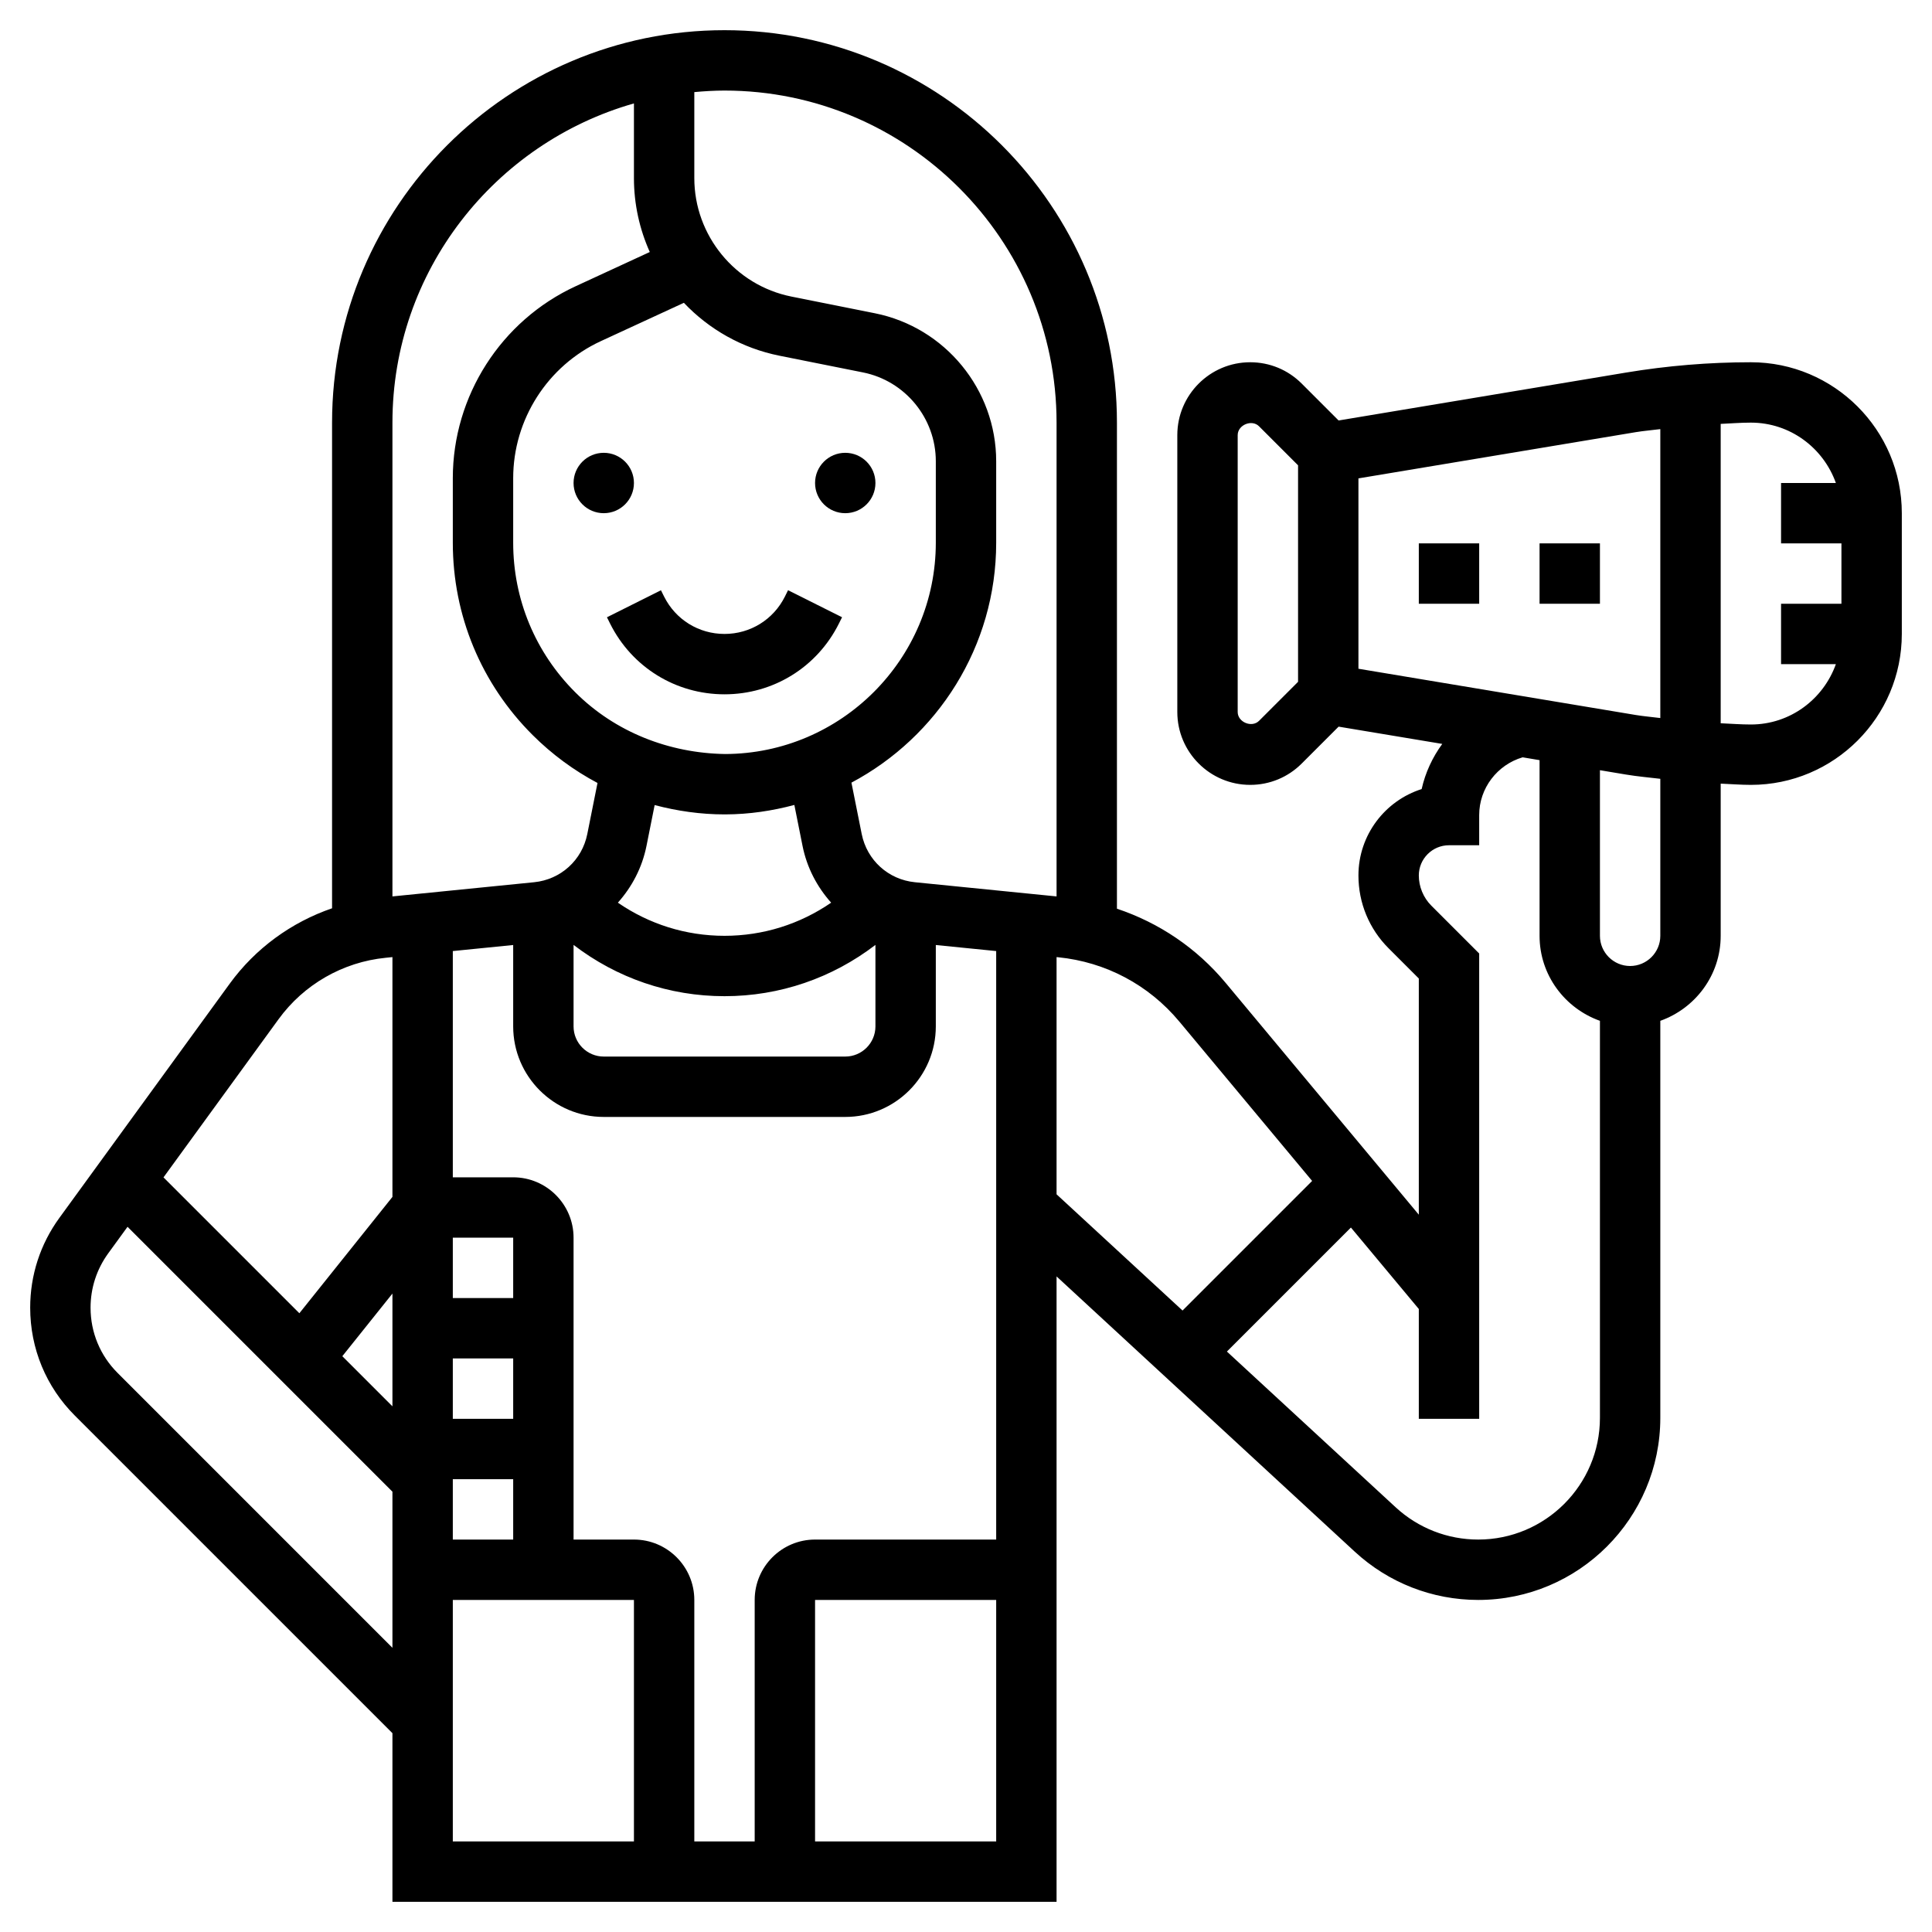 <svg id="_x33_0" enable-background="new 0 0 64 64" height="512" viewBox="0 0 64 64" width="512" xmlns="http://www.w3.org/2000/svg"><g><circle cx="20" cy="16" r="1"/><circle cx="28" cy="16" r="1"/><path d="m26 19.764c-.381.762-1.147 1.236-2 1.236s-1.619-.474-2-1.236l-.105-.211-1.789.895.105.211c.722 1.444 2.174 2.341 3.789 2.341s3.067-.897 3.789-2.342l.105-.211-1.789-.895z"/><path d="m58 12c-1.382 0-2.774.115-4.137.342l-9.52 1.587-1.222-1.222c-.456-.456-1.062-.707-1.707-.707-1.331 0-2.414 1.083-2.414 2.414v9.172c0 1.331 1.083 2.414 2.414 2.414.645 0 1.251-.251 1.707-.707l1.222-1.222 3.434.572c-.324.443-.561.95-.683 1.496-1.213.385-2.094 1.522-2.094 2.861 0 .912.355 1.77 1 2.414l1 1v7.824l-6.399-7.679c-.962-1.155-2.207-1.992-3.601-2.457v-16.102c0-7.168-5.832-13-13-13s-13 5.832-13 13v16.088c-1.347.463-2.538 1.326-3.39 2.497l-5.643 7.759c-.633.87-.967 1.899-.967 2.975 0 1.352.526 2.622 1.481 3.576l10.519 10.519v5.586h22v-20.717l9.876 9.116c1.118 1.033 2.571 1.601 4.092 1.601 3.326 0 6.032-2.706 6.032-6.032v-13.152c1.161-.414 2-1.514 2-2.816v-5.041c.334.013.667.041 1 .041 2.757 0 5-2.243 5-5v-4c0-2.757-2.243-5-5-5zm-17 11.586v-9.172c0-.338.468-.532.707-.293l1.293 1.293v7.172l-1.293 1.293c-.239.238-.707.045-.707-.293zm4-7.739 9.192-1.532c.267-.044.539-.065.808-.1v9.571c-.269-.035-.541-.056-.808-.1l-9.192-1.533zm-20 37.153v8h-2v-8c0-1.103-.897-2-2-2h-2v-10c0-1.103-.897-2-2-2h-2v-7.495l2-.2v2.695c0 1.654 1.346 3 3 3h8c1.654 0 3-1.346 3-3v-2.695l2 .2v19.495h-6c-1.103 0-2 .897-2 2zm-10-8h2v2h-2zm2-2h-2v-2h2zm-4 3.586-1.66-1.66 1.66-2.075zm2 2.414h2v2h-2zm9.02-24.022c-1.851-.029-3.636-.721-4.962-2.043s-2.058-3.084-2.058-4.957v-2.138c0-1.943 1.14-3.726 2.905-4.54l2.749-1.269c.83.875 1.923 1.504 3.169 1.753l2.765.553c1.398.28 2.412 1.517 2.412 2.942v2.698c0 3.85-3.131 6.99-6.98 7.001zm-2.334 1.691c.747.197 1.521.309 2.314.309h.026c.792-.002 1.556-.118 2.288-.313l.271 1.356c.145.724.484 1.362.948 1.881-1.033.711-2.253 1.098-3.533 1.098s-2.5-.387-3.532-1.098c.464-.519.803-1.157.948-1.881zm-2.686 4.632c1.431 1.097 3.168 1.699 5 1.699s3.569-.602 5-1.699v2.699c0 .552-.449 1-1 1h-8c-.551 0-1-.448-1-1zm16-17.301v15.695l-4.693-.47c-.88-.088-1.588-.729-1.762-1.598l-.34-1.701c2.848-1.513 4.795-4.509 4.795-7.948v-2.698c0-2.375-1.69-4.437-4.019-4.903l-2.766-.553c-1.862-.373-3.215-2.023-3.215-3.923v-2.85c.33-.03.662-.051 1-.051 6.065 0 11 4.935 11 11zm-14-10.574v2.474c0 .865.187 1.695.525 2.448l-2.458 1.135c-2.471 1.141-4.067 3.636-4.067 6.356v2.138c0 2.409.939 4.672 2.645 6.373.644.642 1.368 1.173 2.148 1.587l-.338 1.691c-.173.868-.881 1.509-1.762 1.597l-4.693.47v-15.695c0-5.024 3.39-9.263 8-10.574zm-11.772 30.336c.837-1.151 2.13-1.893 3.546-2.034l.226-.023v7.944l-3.083 3.854-4.501-4.501zm-5.332 11.719c-.578-.577-.896-1.344-.896-2.162 0-.651.202-1.272.584-1.799l.641-.881 8.775 8.775v5.172zm11.104 7.519h6v8h-6zm12 8v-8h6v8zm8-29.295.052.005c1.575.157 3 .914 4.013 2.129l4.401 5.281-4.293 4.293-4.173-3.85zm13.968 19.295c-1.017 0-1.988-.38-2.735-1.069l-5.59-5.159 4.108-4.108 2.249 2.698v3.638h2v-15.414l-1.586-1.586c-.263-.263-.414-.628-.414-1 0-.551.449-1 1-1h1v-1c0-.889.598-1.666 1.439-1.913l.561.094v5.819c0 1.302.839 2.402 2 2.816v13.152c0 2.223-1.809 4.032-4.032 4.032zm6.032-20c0 .551-.449 1-1 1s-1-.449-1-1v-5.486l.863.144c.376.063.758.096 1.137.141zm3-7c-.333 0-.666-.027-1-.041v-9.917c.334-.015.667-.042 1-.042 1.302 0 2.402.839 2.816 2h-1.816v2h2v2h-2v2h1.816c-.414 1.161-1.514 2-2.816 2z"/><path d="m47 18h2v2h-2z"/><path d="m51 18h2v2h-2z"/></g></svg>